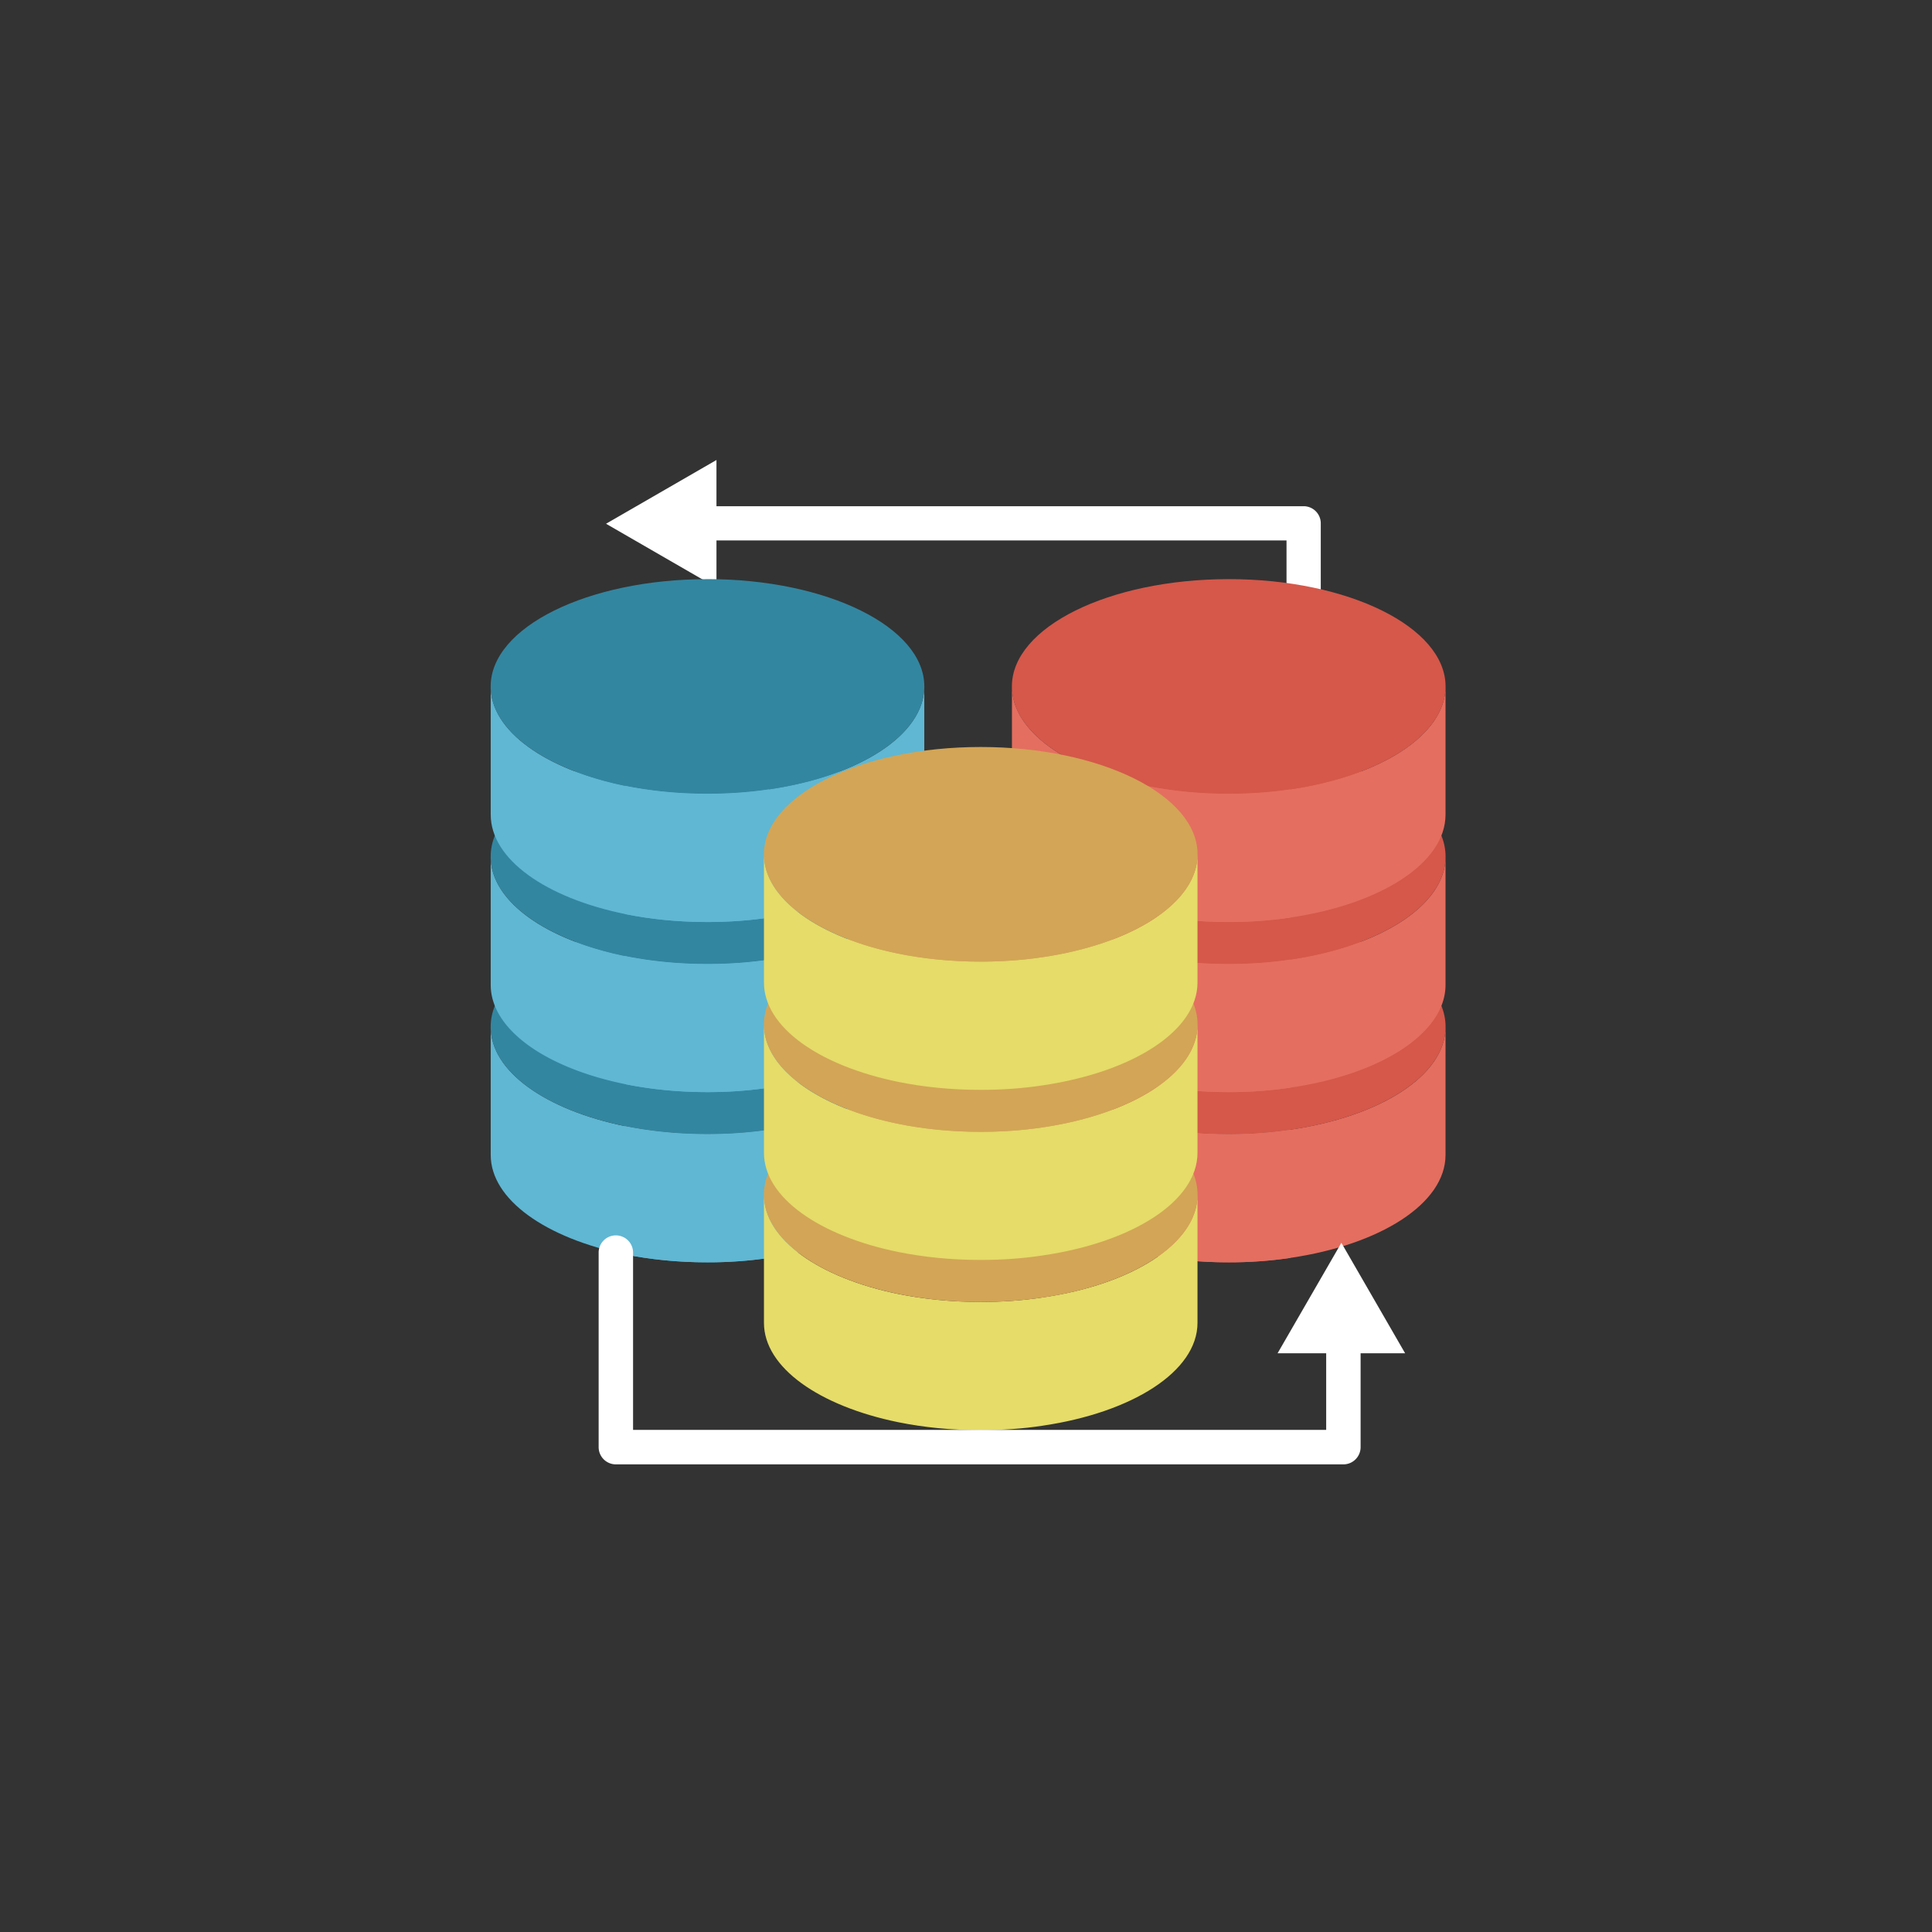 <svg xmlns="http://www.w3.org/2000/svg" width="126" height="126" viewBox="0 0 126 126">
    <rect x="0" y="0" width="126" height="126" fill="#333333" stroke="none"/>
    <g fill="none" fill-rule="evenodd">
        <circle cx="63" cy="63" r="63"/>
        <path fill="#FFF" d="M39.524 34.158l7.202 4.158v-3.069h37.177v13.78a1.117 1.117 0 1 0 2.234 0V34.131c0-.617-.5-1.117-1.118-1.117H46.726V30l-7.202 4.158z"/>
        <path fill="#E46E60" d="M94.273 66.97v8.353c0 3.173-4.261 5.855-10.123 6.713-1.273.193-2.623.29-4.02.29-1.908 0-3.72-.184-5.38-.521-5.138-1.052-8.753-3.56-8.753-6.482V66.97c0 2.922 3.615 5.42 8.754 6.472 1.658.337 3.471.52 5.38.52 1.396 0 2.746-.095 4.02-.289 5.86-.848 10.122-3.53 10.122-6.703"/>
        <path fill="#D5584A" d="M80.133 59.968c-7.807 0-14.14 3.134-14.14 6.998 0 3.867 6.333 7 14.14 7 7.811 0 14.143-3.133 14.143-7 0-3.864-6.332-6.998-14.143-6.998"/>
        <path fill="#E46E60" d="M94.273 55.867v8.363c0 3.173-4.261 5.855-10.123 6.703a26.81 26.81 0 0 1-4.02.291c-1.908 0-3.72-.184-5.38-.522-5.138-1.051-8.753-3.549-8.753-6.472v-8.363c0 2.922 3.615 5.431 8.754 6.482 1.658.338 3.471.52 5.38.52 1.396 0 2.746-.095 4.02-.288 5.86-.859 10.122-3.54 10.122-6.714"/>
        <path fill="#D5584A" d="M80.133 48.869c-7.807 0-14.14 3.134-14.14 6.998 0 3.866 6.333 7 14.14 7 7.811 0 14.143-3.134 14.143-7 0-3.864-6.332-6.998-14.143-6.998"/>
        <path fill="#E46E60" d="M94.273 44.765v8.363c0 3.173-4.261 5.854-10.123 6.713-1.273.193-2.623.29-4.02.29-1.908 0-3.72-.183-5.38-.522-5.138-1.05-8.753-3.558-8.753-6.481v-8.363c0 2.923 3.615 5.43 8.754 6.483 1.658.336 3.471.52 5.38.52 1.396 0 2.746-.097 4.02-.29 5.86-.858 10.122-3.54 10.122-6.713"/>
        <path fill="#D5584A" d="M80.133 37.77c-7.807 0-14.14 3.133-14.14 6.998 0 3.867 6.333 7 14.14 7 7.811 0 14.143-3.133 14.143-7 0-3.865-6.332-6.999-14.143-6.999"/>
        <path fill="#D5584A" d="M80.134 40.037c-5.28 0-9.56 2.118-9.56 4.732 0 2.614 4.28 4.733 9.56 4.733 5.282 0 9.562-2.119 9.562-4.733 0-2.614-4.28-4.732-9.562-4.732"/>
        <path fill="#E46E60" d="M84.15 51.478v8.363c-1.273.193-2.622.29-4.019.29-1.909 0-3.722-.183-5.38-.521v-8.363c1.658.338 3.471.52 5.38.52 1.397 0 2.746-.095 4.02-.289M84.15 62.58v8.354c-1.273.193-2.622.29-4.019.29-1.909 0-3.722-.185-5.38-.522v-8.353c1.658.338 3.471.52 5.38.52 1.397 0 2.746-.094 4.02-.288M80.13 73.963c1.397 0 2.747-.097 4.02-.29v8.363a26.956 26.956 0 0 1-4.02.289c-1.908 0-3.72-.182-5.38-.52v-8.363c1.66.337 3.472.521 5.38.521"/>
        <path fill="#5FB7D3" d="M60.28 66.97v8.353c0 3.173-4.262 5.855-10.123 6.713-1.272.193-2.623.29-4.02.29-1.909 0-3.722-.184-5.38-.521-5.137-1.052-8.754-3.56-8.754-6.482V66.97c0 2.922 3.617 5.42 8.754 6.472 1.658.337 3.471.52 5.38.52 1.397 0 2.748-.095 4.02-.289 5.86-.848 10.122-3.53 10.122-6.703"/>
        <path fill="#3386A0" d="M46.139 59.968C38.332 59.968 32 63.102 32 66.966c0 3.867 6.332 7 14.139 7 7.811 0 14.143-3.133 14.143-7 0-3.864-6.332-6.998-14.143-6.998"/>
        <path fill="#5FB7D3" d="M60.28 55.867v8.363c0 3.173-4.262 5.855-10.123 6.703a26.8 26.8 0 0 1-4.02.291c-1.909 0-3.722-.184-5.38-.522-5.137-1.051-8.754-3.549-8.754-6.472v-8.363c0 2.922 3.617 5.431 8.754 6.482 1.658.338 3.471.52 5.38.52 1.397 0 2.748-.095 4.02-.288 5.86-.859 10.122-3.54 10.122-6.714"/>
        <path fill="#3386A0" d="M46.139 48.869C38.332 48.869 32 52.003 32 55.867c0 3.866 6.332 7 14.139 7 7.811 0 14.143-3.134 14.143-7 0-3.864-6.332-6.998-14.143-6.998"/>
        <path fill="#5FB7D3" d="M60.28 44.765v8.363c0 3.173-4.262 5.854-10.123 6.713-1.272.193-2.623.29-4.02.29-1.909 0-3.722-.183-5.38-.522-5.137-1.05-8.754-3.558-8.754-6.481v-8.363c0 2.923 3.617 5.43 8.754 6.483 1.658.336 3.471.52 5.38.52 1.397 0 2.748-.097 4.02-.29 5.86-.858 10.122-3.54 10.122-6.713"/>
        <path fill="#3386A0" d="M46.139 37.77C38.332 37.77 32 40.902 32 44.767c0 3.867 6.332 7 14.139 7 7.811 0 14.143-3.133 14.143-7 0-3.865-6.332-6.999-14.143-6.999"/>
        <path fill="#3386A0" d="M46.14 40.037c-5.279 0-9.56 2.118-9.56 4.732 0 2.614 4.281 4.733 9.56 4.733 5.282 0 9.564-2.119 9.564-4.733 0-2.614-4.282-4.732-9.564-4.732"/>
        <path fill="#5FB7D3" d="M50.157 51.478v8.363c-1.272.193-2.623.29-4.02.29-1.908 0-3.721-.183-5.38-.521v-8.363c1.659.338 3.472.52 5.38.52 1.397 0 2.748-.095 4.02-.289M50.157 62.58v8.354c-1.272.193-2.623.29-4.02.29-1.908 0-3.721-.185-5.38-.522v-8.353c1.659.338 3.472.52 5.38.52 1.397 0 2.748-.094 4.02-.288M46.137 73.963c1.396 0 2.747-.097 4.02-.29v8.363a26.946 26.946 0 0 1-4.02.289c-1.909 0-3.722-.182-5.38-.52v-8.363c1.658.337 3.471.521 5.38.521"/>
        <path fill="#E5DC69" d="M78.098 77.917v8.353c0 3.173-4.26 5.855-10.122 6.713-1.272.193-2.622.29-4.02.29-1.908 0-3.72-.184-5.379-.521-5.138-1.052-8.754-3.559-8.754-6.482v-8.353c0 2.922 3.616 5.42 8.754 6.472 1.659.336 3.47.52 5.38.52 1.397 0 2.747-.095 4.019-.29 5.861-.848 10.122-3.53 10.122-6.702"/>
        <path fill="#D3A556" d="M63.96 70.915c-7.808 0-14.14 3.134-14.14 6.998 0 3.866 6.332 7 14.14 7 7.81 0 14.142-3.134 14.142-7 0-3.864-6.331-6.998-14.143-6.998"/>
        <path fill="#E5DC69" d="M78.098 66.814v8.363c0 3.173-4.26 5.855-10.122 6.703-1.272.194-2.622.29-4.02.29-1.908 0-3.72-.184-5.379-.52-5.138-1.053-8.754-3.55-8.754-6.473v-8.363c0 2.923 3.616 5.431 8.754 6.482 1.659.337 3.47.52 5.38.52 1.397 0 2.747-.095 4.019-.288 5.861-.86 10.122-3.54 10.122-6.714"/>
        <path fill="#D3A556" d="M63.96 59.816c-7.808 0-14.14 3.134-14.14 6.998 0 3.866 6.332 7 14.14 7 7.81 0 14.142-3.134 14.142-7 0-3.864-6.331-6.998-14.143-6.998"/>
        <path fill="#E5DC69" d="M78.098 55.711v8.363c0 3.175-4.26 5.855-10.122 6.714-1.272.193-2.622.29-4.02.29-1.908 0-3.72-.183-5.379-.522-5.138-1.05-8.754-3.559-8.754-6.482v-8.363c0 2.924 3.616 5.432 8.754 6.483 1.659.337 3.47.52 5.38.52 1.397 0 2.747-.096 4.019-.289 5.861-.859 10.122-3.54 10.122-6.714"/>
        <path fill="#D3A556" d="M63.96 48.717c-7.808 0-14.14 3.134-14.14 6.998 0 3.867 6.332 7 14.14 7 7.81 0 14.142-3.133 14.142-7 0-3.864-6.331-6.998-14.143-6.998"/>
        <path fill="#D3A556" d="M63.96 50.983c-5.28 0-9.561 2.119-9.561 4.732 0 2.615 4.281 4.734 9.56 4.734 5.282 0 9.564-2.12 9.564-4.734 0-2.613-4.282-4.732-9.564-4.732"/>
        <path fill="#FFF" d="M91.638 88.256l-4.157-7.202-4.16 7.202h3.169v4.999H41.287v-11.53a1.123 1.123 0 1 0-2.245 0v12.653c0 .62.502 1.124 1.122 1.124h47.449c.62 0 1.122-.503 1.122-1.124v-6.122h2.903z"/>
    </g>
</svg>
